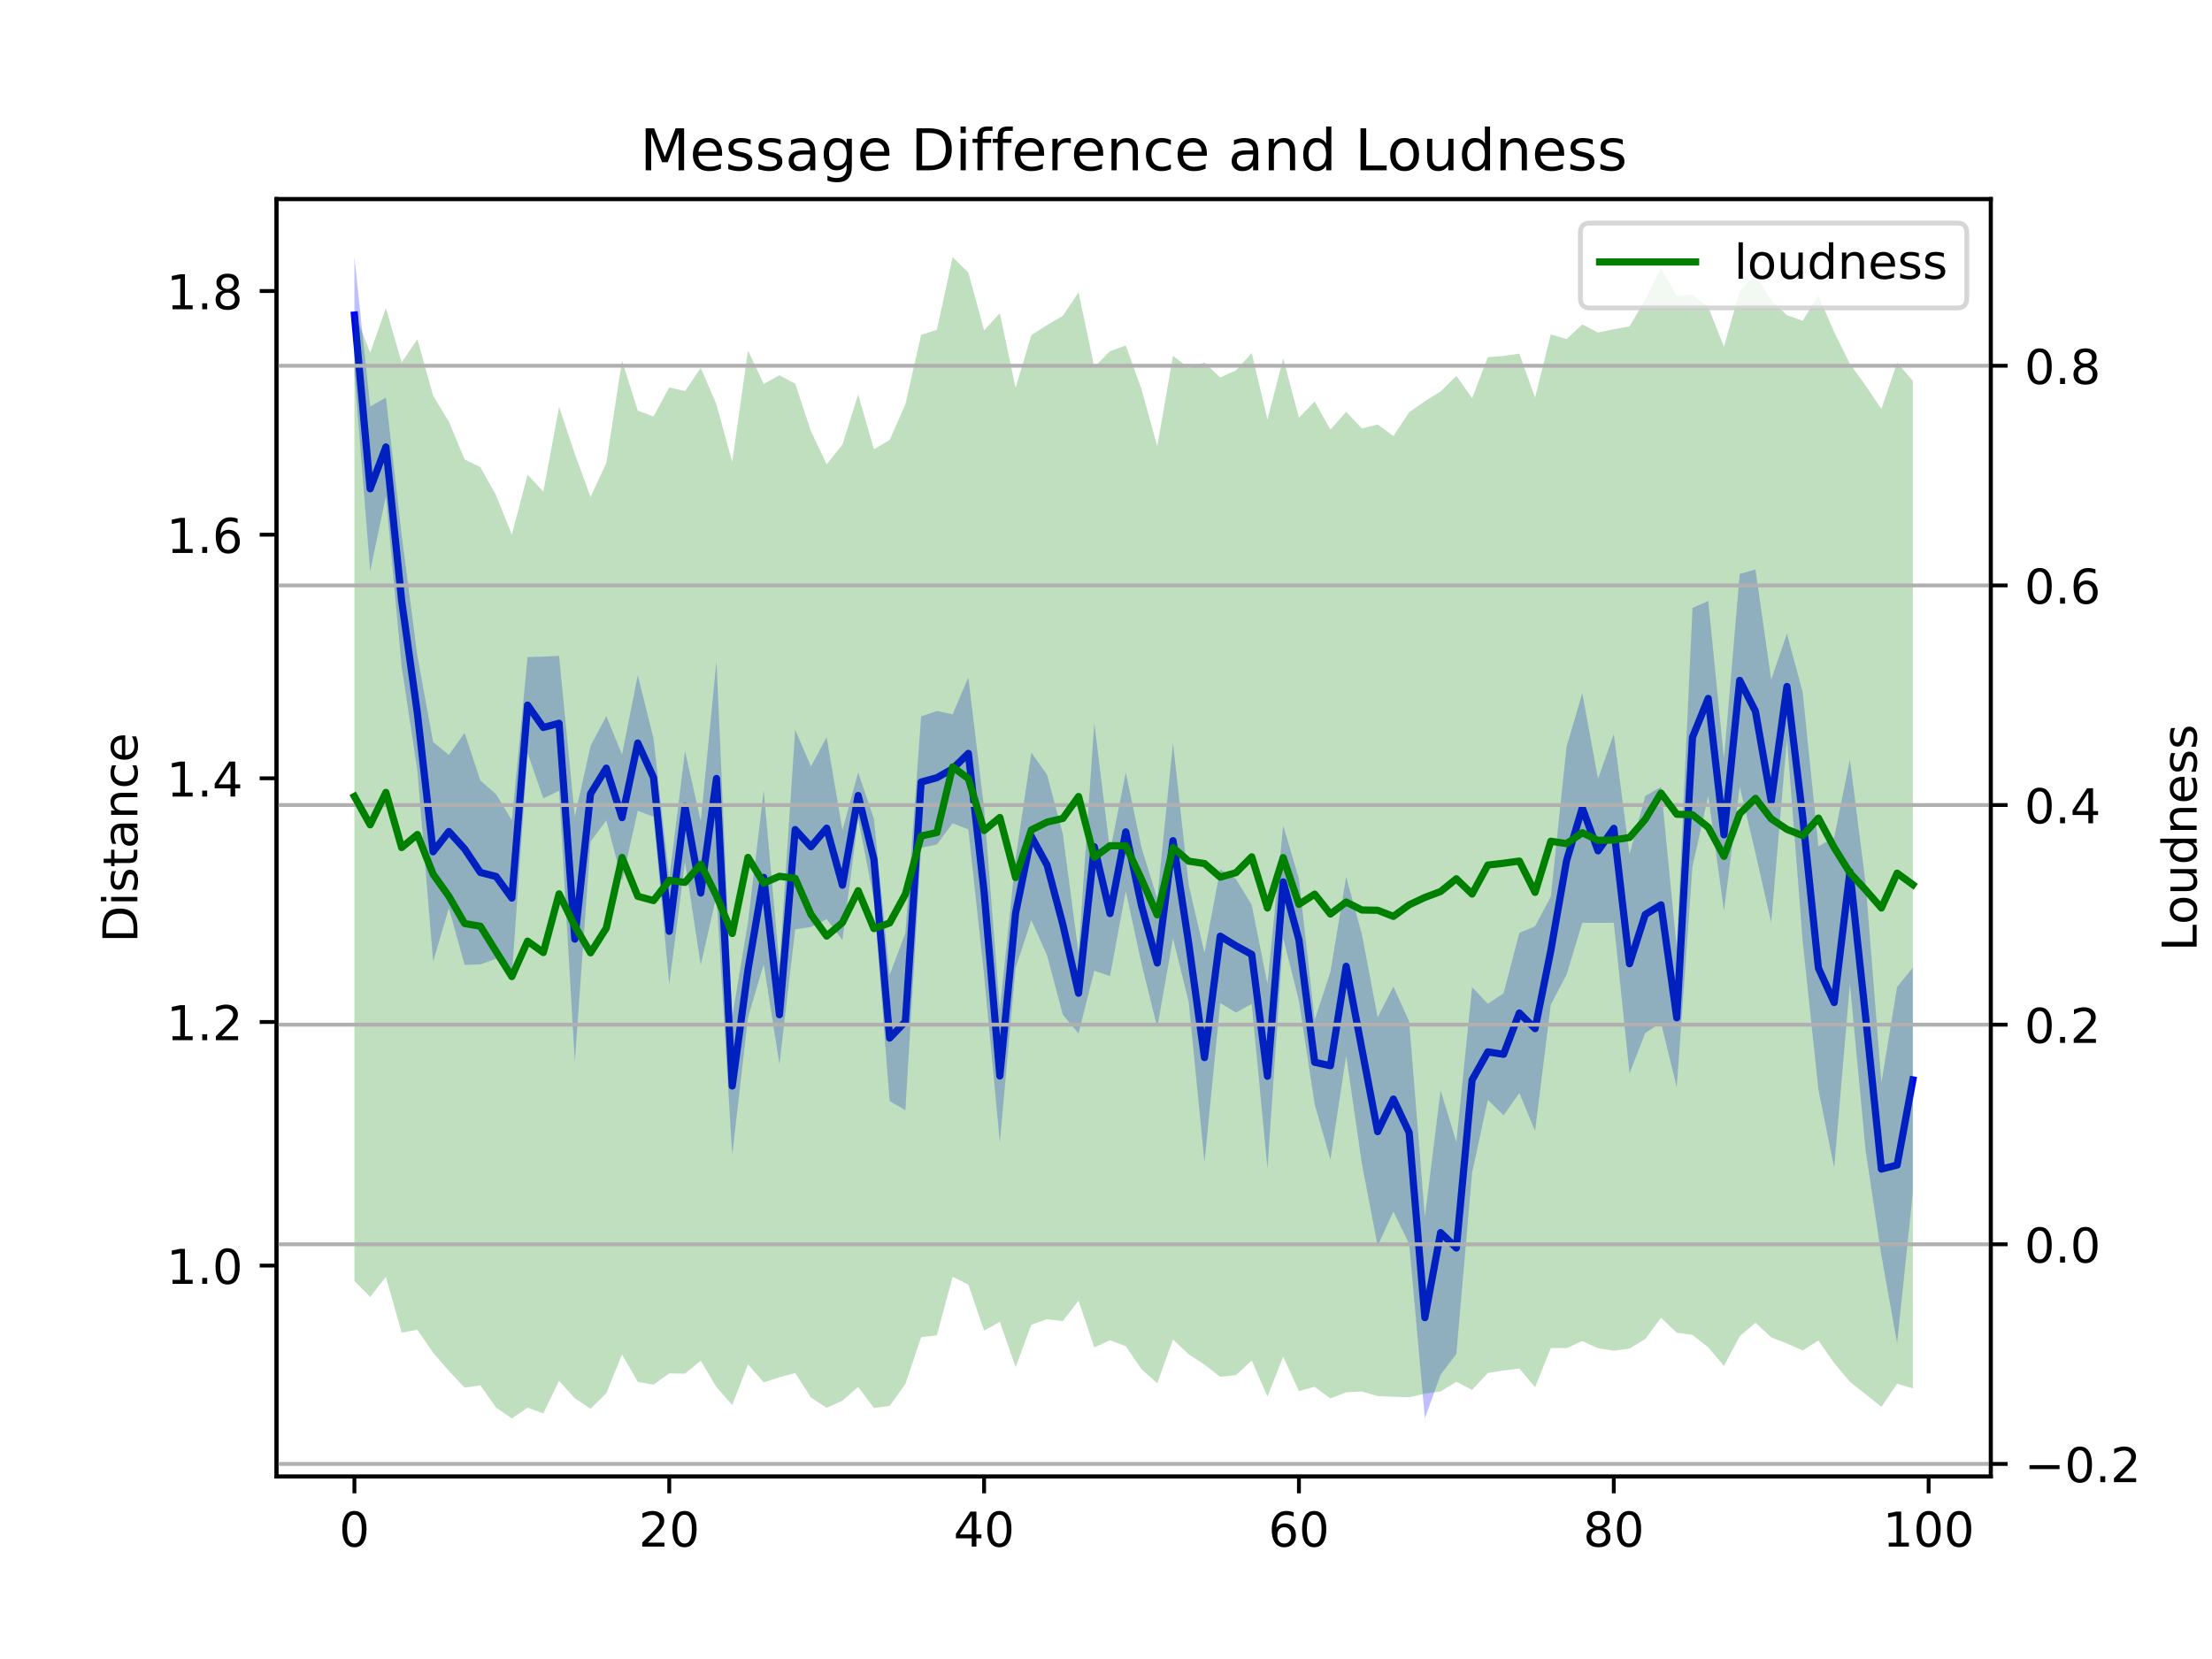 <?xml version="1.0" encoding="utf-8" standalone="no"?>
<!DOCTYPE svg PUBLIC "-//W3C//DTD SVG 1.1//EN"
  "http://www.w3.org/Graphics/SVG/1.1/DTD/svg11.dtd">
<!-- Created with matplotlib (https://matplotlib.org/) -->
<svg height="345.6pt" version="1.1" viewBox="0 0 460.8 345.6" width="460.8pt" xmlns="http://www.w3.org/2000/svg" xmlns:xlink="http://www.w3.org/1999/xlink">
 <defs>
  <style type="text/css">
*{stroke-linecap:butt;stroke-linejoin:round;}
  </style>
 </defs>
 <g id="figure_1">
  <g id="patch_1">
   <path d="M 0 345.6 
L 460.8 345.6 
L 460.8 0 
L 0 0 
z
" style="fill:#ffffff;"/>
  </g>
  <g id="axes_1">
   <g id="patch_2">
    <path d="M 57.6 307.584 
L 414.72 307.584 
L 414.72 41.472 
L 57.6 41.472 
z
" style="fill:#ffffff;"/>
   </g>
   <g id="PolyCollection_1">
    <path clip-path="url(#p89e8589e2c)" d="M 73.833 53.568 
L 73.833 77.7 
L 77.112 118.965 
L 80.391 103.394 
L 83.671 138.874 
L 86.95 160.519 
L 90.229 200.305 
L 93.509 189.165 
L 96.788 201.014 
L 100.067 200.893 
L 103.347 199.732 
L 106.626 203.277 
L 109.905 156.897 
L 113.185 166.314 
L 116.464 164.726 
L 119.743 221.16 
L 123.023 175.343 
L 126.302 170.875 
L 129.581 183.476 
L 132.861 168.897 
L 136.14 170.139 
L 139.42 205.056 
L 142.699 179.549 
L 145.978 201.032 
L 149.258 186.635 
L 152.537 240.609 
L 155.816 211.974 
L 159.096 200.891 
L 162.375 221.682 
L 165.654 193.599 
L 168.934 193.111 
L 172.213 191.458 
L 175.492 195.858 
L 178.772 170.547 
L 182.051 187.446 
L 185.33 229.398 
L 188.61 231.249 
L 191.889 176.606 
L 195.168 175.926 
L 198.448 171.507 
L 201.727 172.79 
L 205.006 203.153 
L 208.286 237.989 
L 211.565 201.671 
L 214.844 191.688 
L 218.124 199.039 
L 221.403 211.38 
L 224.682 215.285 
L 227.962 202.236 
L 231.241 203.323 
L 234.52 185.671 
L 237.8 200.776 
L 241.079 214.027 
L 244.358 195.509 
L 247.638 208.833 
L 250.917 242.157 
L 254.196 208.948 
L 257.476 210.944 
L 260.755 209.124 
L 264.034 243.455 
L 267.314 195.456 
L 270.593 208.497 
L 273.872 230.07 
L 277.152 241.568 
L 280.431 219.922 
L 283.71 242.474 
L 286.99 259.541 
L 290.269 252.393 
L 293.548 259.09 
L 296.828 295.488 
L 300.107 286.373 
L 303.386 282.055 
L 306.666 244.32 
L 309.945 229.133 
L 313.224 232.342 
L 316.504 227.696 
L 319.783 235.612 
L 323.062 209.273 
L 326.342 203.046 
L 329.621 192.233 
L 332.9 192.256 
L 336.18 192.22 
L 339.459 223.58 
L 342.739 215.194 
L 346.018 213.064 
L 349.297 226.507 
L 352.577 180.509 
L 355.856 165.807 
L 359.135 189.777 
L 362.415 163.912 
L 365.694 177.725 
L 368.973 192.223 
L 372.253 154.029 
L 375.532 196.094 
L 378.811 227.027 
L 382.091 243.234 
L 385.37 204.993 
L 388.649 239.711 
L 391.929 261.576 
L 395.208 279.815 
L 398.487 248.356 
L 398.487 201.566 
L 398.487 201.566 
L 395.208 205.589 
L 391.929 225.507 
L 388.649 184.067 
L 385.37 158.224 
L 382.091 174.456 
L 378.811 176.312 
L 375.532 144.205 
L 372.253 131.99 
L 368.973 141.576 
L 365.694 118.64 
L 362.415 119.555 
L 359.135 158.028 
L 355.856 125.182 
L 352.577 126.649 
L 349.297 197.527 
L 346.018 163.932 
L 342.739 165.807 
L 339.459 177.948 
L 336.18 152.913 
L 332.9 162.233 
L 329.621 144.391 
L 326.342 155.555 
L 323.062 186.773 
L 319.783 192.959 
L 316.504 194.331 
L 313.224 206.919 
L 309.945 209.12 
L 306.666 205.632 
L 303.386 237.912 
L 300.107 227.169 
L 296.828 253.481 
L 293.548 212.777 
L 290.269 205.521 
L 286.99 211.935 
L 283.71 194.623 
L 280.431 182.676 
L 277.152 202.46 
L 273.872 212.507 
L 270.593 183.103 
L 267.314 171.985 
L 264.034 204.943 
L 260.755 188.525 
L 257.476 183.113 
L 254.196 181.103 
L 250.917 198.477 
L 247.638 184.382 
L 244.358 154.756 
L 241.079 187.196 
L 237.8 176.574 
L 234.52 160.915 
L 231.241 177.303 
L 227.962 150.568 
L 224.682 198.524 
L 221.403 173.744 
L 218.124 161.397 
L 214.844 156.777 
L 211.565 178.848 
L 208.286 210.286 
L 205.006 168.397 
L 201.727 141.105 
L 198.448 148.804 
L 195.168 148.106 
L 191.889 149.224 
L 188.61 194.357 
L 185.33 203.096 
L 182.051 170.59 
L 178.772 160.891 
L 175.492 172.946 
L 172.213 153.587 
L 168.934 159.669 
L 165.654 152.031 
L 162.375 201.088 
L 159.096 164.681 
L 155.816 192.107 
L 152.537 211.846 
L 149.258 137.708 
L 145.978 171.024 
L 142.699 156.464 
L 139.42 182.958 
L 136.14 153.814 
L 132.861 140.66 
L 129.581 157.186 
L 126.302 149.164 
L 123.023 155.381 
L 119.743 170.096 
L 116.464 136.623 
L 113.185 136.78 
L 109.905 136.87 
L 106.626 170.899 
L 103.347 165.45 
L 100.067 162.601 
L 96.788 152.666 
L 93.509 157.265 
L 90.229 154.573 
L 86.95 136.651 
L 83.671 111.392 
L 80.391 82.83 
L 77.112 84.687 
L 73.833 53.568 
z
" style="fill:#0000ff;fill-opacity:0.25;"/>
   </g>
   <g id="matplotlib.axis_1">
    <g id="xtick_1">
     <g id="line2d_1">
      <defs>
       <path d="M 0 0 
L 0 3.5 
" id="m86f2db85e5" style="stroke:#000000;stroke-width:0.8;"/>
      </defs>
      <g>
       <use style="stroke:#000000;stroke-width:0.8;" x="73.833" xlink:href="#m86f2db85e5" y="307.584"/>
      </g>
     </g>
     <g id="text_1">
      <!-- 0 -->
      <defs>
       <path d="M 31.781 66.406 
Q 24.172 66.406 20.328 58.906 
Q 16.5 51.422 16.5 36.375 
Q 16.5 21.391 20.328 13.891 
Q 24.172 6.391 31.781 6.391 
Q 39.453 6.391 43.281 13.891 
Q 47.125 21.391 47.125 36.375 
Q 47.125 51.422 43.281 58.906 
Q 39.453 66.406 31.781 66.406 
z
M 31.781 74.219 
Q 44.047 74.219 50.516 64.516 
Q 56.984 54.828 56.984 36.375 
Q 56.984 17.969 50.516 8.266 
Q 44.047 -1.422 31.781 -1.422 
Q 19.531 -1.422 13.062 8.266 
Q 6.594 17.969 6.594 36.375 
Q 6.594 54.828 13.062 64.516 
Q 19.531 74.219 31.781 74.219 
z
" id="DejaVuSans-48"/>
      </defs>
      <g transform="translate(70.651 322.182)scale(0.1 -0.1)">
       <use xlink:href="#DejaVuSans-48"/>
      </g>
     </g>
    </g>
    <g id="xtick_2">
     <g id="line2d_2">
      <g>
       <use style="stroke:#000000;stroke-width:0.8;" x="139.42" xlink:href="#m86f2db85e5" y="307.584"/>
      </g>
     </g>
     <g id="text_2">
      <!-- 20 -->
      <defs>
       <path d="M 19.188 8.297 
L 53.609 8.297 
L 53.609 0 
L 7.328 0 
L 7.328 8.297 
Q 12.938 14.109 22.625 23.891 
Q 32.328 33.688 34.812 36.531 
Q 39.547 41.844 41.422 45.531 
Q 43.312 49.219 43.312 52.781 
Q 43.312 58.594 39.234 62.25 
Q 35.156 65.922 28.609 65.922 
Q 23.969 65.922 18.812 64.312 
Q 13.672 62.703 7.812 59.422 
L 7.812 69.391 
Q 13.766 71.781 18.938 73 
Q 24.125 74.219 28.422 74.219 
Q 39.75 74.219 46.484 68.547 
Q 53.219 62.891 53.219 53.422 
Q 53.219 48.922 51.531 44.891 
Q 49.859 40.875 45.406 35.406 
Q 44.188 33.984 37.641 27.219 
Q 31.109 20.453 19.188 8.297 
z
" id="DejaVuSans-50"/>
      </defs>
      <g transform="translate(133.057 322.182)scale(0.1 -0.1)">
       <use xlink:href="#DejaVuSans-50"/>
       <use x="63.623" xlink:href="#DejaVuSans-48"/>
      </g>
     </g>
    </g>
    <g id="xtick_3">
     <g id="line2d_3">
      <g>
       <use style="stroke:#000000;stroke-width:0.8;" x="205.006" xlink:href="#m86f2db85e5" y="307.584"/>
      </g>
     </g>
     <g id="text_3">
      <!-- 40 -->
      <defs>
       <path d="M 37.797 64.312 
L 12.891 25.391 
L 37.797 25.391 
z
M 35.203 72.906 
L 47.609 72.906 
L 47.609 25.391 
L 58.016 25.391 
L 58.016 17.188 
L 47.609 17.188 
L 47.609 0 
L 37.797 0 
L 37.797 17.188 
L 4.891 17.188 
L 4.891 26.703 
z
" id="DejaVuSans-52"/>
      </defs>
      <g transform="translate(198.644 322.182)scale(0.1 -0.1)">
       <use xlink:href="#DejaVuSans-52"/>
       <use x="63.623" xlink:href="#DejaVuSans-48"/>
      </g>
     </g>
    </g>
    <g id="xtick_4">
     <g id="line2d_4">
      <g>
       <use style="stroke:#000000;stroke-width:0.8;" x="270.593" xlink:href="#m86f2db85e5" y="307.584"/>
      </g>
     </g>
     <g id="text_4">
      <!-- 60 -->
      <defs>
       <path d="M 33.016 40.375 
Q 26.375 40.375 22.484 35.828 
Q 18.609 31.297 18.609 23.391 
Q 18.609 15.531 22.484 10.953 
Q 26.375 6.391 33.016 6.391 
Q 39.656 6.391 43.531 10.953 
Q 47.406 15.531 47.406 23.391 
Q 47.406 31.297 43.531 35.828 
Q 39.656 40.375 33.016 40.375 
z
M 52.594 71.297 
L 52.594 62.312 
Q 48.875 64.062 45.094 64.984 
Q 41.312 65.922 37.594 65.922 
Q 27.828 65.922 22.672 59.328 
Q 17.531 52.734 16.797 39.406 
Q 19.672 43.656 24.016 45.922 
Q 28.375 48.188 33.594 48.188 
Q 44.578 48.188 50.953 41.516 
Q 57.328 34.859 57.328 23.391 
Q 57.328 12.156 50.688 5.359 
Q 44.047 -1.422 33.016 -1.422 
Q 20.359 -1.422 13.672 8.266 
Q 6.984 17.969 6.984 36.375 
Q 6.984 53.656 15.188 63.938 
Q 23.391 74.219 37.203 74.219 
Q 40.922 74.219 44.703 73.484 
Q 48.484 72.75 52.594 71.297 
z
" id="DejaVuSans-54"/>
      </defs>
      <g transform="translate(264.231 322.182)scale(0.1 -0.1)">
       <use xlink:href="#DejaVuSans-54"/>
       <use x="63.623" xlink:href="#DejaVuSans-48"/>
      </g>
     </g>
    </g>
    <g id="xtick_5">
     <g id="line2d_5">
      <g>
       <use style="stroke:#000000;stroke-width:0.8;" x="336.18" xlink:href="#m86f2db85e5" y="307.584"/>
      </g>
     </g>
     <g id="text_5">
      <!-- 80 -->
      <defs>
       <path d="M 31.781 34.625 
Q 24.75 34.625 20.719 30.859 
Q 16.703 27.094 16.703 20.516 
Q 16.703 13.922 20.719 10.156 
Q 24.75 6.391 31.781 6.391 
Q 38.812 6.391 42.859 10.172 
Q 46.922 13.969 46.922 20.516 
Q 46.922 27.094 42.891 30.859 
Q 38.875 34.625 31.781 34.625 
z
M 21.922 38.812 
Q 15.578 40.375 12.031 44.719 
Q 8.5 49.078 8.5 55.328 
Q 8.5 64.062 14.719 69.141 
Q 20.953 74.219 31.781 74.219 
Q 42.672 74.219 48.875 69.141 
Q 55.078 64.062 55.078 55.328 
Q 55.078 49.078 51.531 44.719 
Q 48 40.375 41.703 38.812 
Q 48.828 37.156 52.797 32.312 
Q 56.781 27.484 56.781 20.516 
Q 56.781 9.906 50.312 4.234 
Q 43.844 -1.422 31.781 -1.422 
Q 19.734 -1.422 13.25 4.234 
Q 6.781 9.906 6.781 20.516 
Q 6.781 27.484 10.781 32.312 
Q 14.797 37.156 21.922 38.812 
z
M 18.312 54.391 
Q 18.312 48.734 21.844 45.562 
Q 25.391 42.391 31.781 42.391 
Q 38.141 42.391 41.719 45.562 
Q 45.312 48.734 45.312 54.391 
Q 45.312 60.062 41.719 63.234 
Q 38.141 66.406 31.781 66.406 
Q 25.391 66.406 21.844 63.234 
Q 18.312 60.062 18.312 54.391 
z
" id="DejaVuSans-56"/>
      </defs>
      <g transform="translate(329.817 322.182)scale(0.1 -0.1)">
       <use xlink:href="#DejaVuSans-56"/>
       <use x="63.623" xlink:href="#DejaVuSans-48"/>
      </g>
     </g>
    </g>
    <g id="xtick_6">
     <g id="line2d_6">
      <g>
       <use style="stroke:#000000;stroke-width:0.8;" x="401.767" xlink:href="#m86f2db85e5" y="307.584"/>
      </g>
     </g>
     <g id="text_6">
      <!-- 100 -->
      <defs>
       <path d="M 12.406 8.297 
L 28.516 8.297 
L 28.516 63.922 
L 10.984 60.406 
L 10.984 69.391 
L 28.422 72.906 
L 38.281 72.906 
L 38.281 8.297 
L 54.391 8.297 
L 54.391 0 
L 12.406 0 
z
" id="DejaVuSans-49"/>
      </defs>
      <g transform="translate(392.223 322.182)scale(0.1 -0.1)">
       <use xlink:href="#DejaVuSans-49"/>
       <use x="63.623" xlink:href="#DejaVuSans-48"/>
       <use x="127.246" xlink:href="#DejaVuSans-48"/>
      </g>
     </g>
    </g>
   </g>
   <g id="matplotlib.axis_2">
    <g id="ytick_1">
     <g id="line2d_7">
      <defs>
       <path d="M 0 0 
L -3.5 0 
" id="m703d030e2d" style="stroke:#000000;stroke-width:0.8;"/>
      </defs>
      <g>
       <use style="stroke:#000000;stroke-width:0.8;" x="57.6" xlink:href="#m703d030e2d" y="263.647"/>
      </g>
     </g>
     <g id="text_7">
      <!-- 1.0 -->
      <defs>
       <path d="M 10.688 12.406 
L 21 12.406 
L 21 0 
L 10.688 0 
z
" id="DejaVuSans-46"/>
      </defs>
      <g transform="translate(34.697 267.446)scale(0.1 -0.1)">
       <use xlink:href="#DejaVuSans-49"/>
       <use x="63.623" xlink:href="#DejaVuSans-46"/>
       <use x="95.41" xlink:href="#DejaVuSans-48"/>
      </g>
     </g>
    </g>
    <g id="ytick_2">
     <g id="line2d_8">
      <g>
       <use style="stroke:#000000;stroke-width:0.8;" x="57.6" xlink:href="#m703d030e2d" y="212.893"/>
      </g>
     </g>
     <g id="text_8">
      <!-- 1.2 -->
      <g transform="translate(34.697 216.692)scale(0.1 -0.1)">
       <use xlink:href="#DejaVuSans-49"/>
       <use x="63.623" xlink:href="#DejaVuSans-46"/>
       <use x="95.41" xlink:href="#DejaVuSans-50"/>
      </g>
     </g>
    </g>
    <g id="ytick_3">
     <g id="line2d_9">
      <g>
       <use style="stroke:#000000;stroke-width:0.8;" x="57.6" xlink:href="#m703d030e2d" y="162.138"/>
      </g>
     </g>
     <g id="text_9">
      <!-- 1.4 -->
      <g transform="translate(34.697 165.937)scale(0.1 -0.1)">
       <use xlink:href="#DejaVuSans-49"/>
       <use x="63.623" xlink:href="#DejaVuSans-46"/>
       <use x="95.41" xlink:href="#DejaVuSans-52"/>
      </g>
     </g>
    </g>
    <g id="ytick_4">
     <g id="line2d_10">
      <g>
       <use style="stroke:#000000;stroke-width:0.8;" x="57.6" xlink:href="#m703d030e2d" y="111.384"/>
      </g>
     </g>
     <g id="text_10">
      <!-- 1.6 -->
      <g transform="translate(34.697 115.183)scale(0.1 -0.1)">
       <use xlink:href="#DejaVuSans-49"/>
       <use x="63.623" xlink:href="#DejaVuSans-46"/>
       <use x="95.41" xlink:href="#DejaVuSans-54"/>
      </g>
     </g>
    </g>
    <g id="ytick_5">
     <g id="line2d_11">
      <g>
       <use style="stroke:#000000;stroke-width:0.8;" x="57.6" xlink:href="#m703d030e2d" y="60.629"/>
      </g>
     </g>
     <g id="text_11">
      <!-- 1.8 -->
      <g transform="translate(34.697 64.428)scale(0.1 -0.1)">
       <use xlink:href="#DejaVuSans-49"/>
       <use x="63.623" xlink:href="#DejaVuSans-46"/>
       <use x="95.41" xlink:href="#DejaVuSans-56"/>
      </g>
     </g>
    </g>
    <g id="text_12">
     <!-- Distance -->
     <defs>
      <path d="M 19.672 64.797 
L 19.672 8.109 
L 31.594 8.109 
Q 46.688 8.109 53.688 14.938 
Q 60.688 21.781 60.688 36.531 
Q 60.688 51.172 53.688 57.984 
Q 46.688 64.797 31.594 64.797 
z
M 9.812 72.906 
L 30.078 72.906 
Q 51.266 72.906 61.172 64.094 
Q 71.094 55.281 71.094 36.531 
Q 71.094 17.672 61.125 8.828 
Q 51.172 0 30.078 0 
L 9.812 0 
z
" id="DejaVuSans-68"/>
      <path d="M 9.422 54.688 
L 18.406 54.688 
L 18.406 0 
L 9.422 0 
z
M 9.422 75.984 
L 18.406 75.984 
L 18.406 64.594 
L 9.422 64.594 
z
" id="DejaVuSans-105"/>
      <path d="M 44.281 53.078 
L 44.281 44.578 
Q 40.484 46.531 36.375 47.5 
Q 32.281 48.484 27.875 48.484 
Q 21.188 48.484 17.844 46.438 
Q 14.5 44.391 14.5 40.281 
Q 14.5 37.156 16.891 35.375 
Q 19.281 33.594 26.516 31.984 
L 29.594 31.297 
Q 39.156 29.25 43.188 25.516 
Q 47.219 21.781 47.219 15.094 
Q 47.219 7.469 41.188 3.016 
Q 35.156 -1.422 24.609 -1.422 
Q 20.219 -1.422 15.453 -0.562 
Q 10.688 0.297 5.422 2 
L 5.422 11.281 
Q 10.406 8.688 15.234 7.391 
Q 20.062 6.109 24.812 6.109 
Q 31.156 6.109 34.562 8.281 
Q 37.984 10.453 37.984 14.406 
Q 37.984 18.062 35.516 20.016 
Q 33.062 21.969 24.703 23.781 
L 21.578 24.516 
Q 13.234 26.266 9.516 29.906 
Q 5.812 33.547 5.812 39.891 
Q 5.812 47.609 11.281 51.797 
Q 16.75 56 26.812 56 
Q 31.781 56 36.172 55.266 
Q 40.578 54.547 44.281 53.078 
z
" id="DejaVuSans-115"/>
      <path d="M 18.312 70.219 
L 18.312 54.688 
L 36.812 54.688 
L 36.812 47.703 
L 18.312 47.703 
L 18.312 18.016 
Q 18.312 11.328 20.141 9.422 
Q 21.969 7.516 27.594 7.516 
L 36.812 7.516 
L 36.812 0 
L 27.594 0 
Q 17.188 0 13.234 3.875 
Q 9.281 7.766 9.281 18.016 
L 9.281 47.703 
L 2.688 47.703 
L 2.688 54.688 
L 9.281 54.688 
L 9.281 70.219 
z
" id="DejaVuSans-116"/>
      <path d="M 34.281 27.484 
Q 23.391 27.484 19.188 25 
Q 14.984 22.516 14.984 16.5 
Q 14.984 11.719 18.141 8.906 
Q 21.297 6.109 26.703 6.109 
Q 34.188 6.109 38.703 11.406 
Q 43.219 16.703 43.219 25.484 
L 43.219 27.484 
z
M 52.203 31.203 
L 52.203 0 
L 43.219 0 
L 43.219 8.297 
Q 40.141 3.328 35.547 0.953 
Q 30.953 -1.422 24.312 -1.422 
Q 15.922 -1.422 10.953 3.297 
Q 6 8.016 6 15.922 
Q 6 25.141 12.172 29.828 
Q 18.359 34.516 30.609 34.516 
L 43.219 34.516 
L 43.219 35.406 
Q 43.219 41.609 39.141 45 
Q 35.062 48.391 27.688 48.391 
Q 23 48.391 18.547 47.266 
Q 14.109 46.141 10.016 43.891 
L 10.016 52.203 
Q 14.938 54.109 19.578 55.047 
Q 24.219 56 28.609 56 
Q 40.484 56 46.344 49.844 
Q 52.203 43.703 52.203 31.203 
z
" id="DejaVuSans-97"/>
      <path d="M 54.891 33.016 
L 54.891 0 
L 45.906 0 
L 45.906 32.719 
Q 45.906 40.484 42.875 44.328 
Q 39.844 48.188 33.797 48.188 
Q 26.516 48.188 22.312 43.547 
Q 18.109 38.922 18.109 30.906 
L 18.109 0 
L 9.078 0 
L 9.078 54.688 
L 18.109 54.688 
L 18.109 46.188 
Q 21.344 51.125 25.703 53.562 
Q 30.078 56 35.797 56 
Q 45.219 56 50.047 50.172 
Q 54.891 44.344 54.891 33.016 
z
" id="DejaVuSans-110"/>
      <path d="M 48.781 52.594 
L 48.781 44.188 
Q 44.969 46.297 41.141 47.344 
Q 37.312 48.391 33.406 48.391 
Q 24.656 48.391 19.812 42.844 
Q 14.984 37.312 14.984 27.297 
Q 14.984 17.281 19.812 11.734 
Q 24.656 6.203 33.406 6.203 
Q 37.312 6.203 41.141 7.25 
Q 44.969 8.297 48.781 10.406 
L 48.781 2.094 
Q 45.016 0.344 40.984 -0.531 
Q 36.969 -1.422 32.422 -1.422 
Q 20.062 -1.422 12.781 6.344 
Q 5.516 14.109 5.516 27.297 
Q 5.516 40.672 12.859 48.328 
Q 20.219 56 33.016 56 
Q 37.156 56 41.109 55.141 
Q 45.062 54.297 48.781 52.594 
z
" id="DejaVuSans-99"/>
      <path d="M 56.203 29.594 
L 56.203 25.203 
L 14.891 25.203 
Q 15.484 15.922 20.484 11.062 
Q 25.484 6.203 34.422 6.203 
Q 39.594 6.203 44.453 7.469 
Q 49.312 8.734 54.109 11.281 
L 54.109 2.781 
Q 49.266 0.734 44.188 -0.344 
Q 39.109 -1.422 33.891 -1.422 
Q 20.797 -1.422 13.156 6.188 
Q 5.516 13.812 5.516 26.812 
Q 5.516 40.234 12.766 48.109 
Q 20.016 56 32.328 56 
Q 43.359 56 49.781 48.891 
Q 56.203 41.797 56.203 29.594 
z
M 47.219 32.234 
Q 47.125 39.594 43.094 43.984 
Q 39.062 48.391 32.422 48.391 
Q 24.906 48.391 20.391 44.141 
Q 15.875 39.891 15.188 32.172 
z
" id="DejaVuSans-101"/>
     </defs>
     <g transform="translate(28.617 196.391)rotate(-90)scale(0.1 -0.1)">
      <use xlink:href="#DejaVuSans-68"/>
      <use x="77.002" xlink:href="#DejaVuSans-105"/>
      <use x="104.785" xlink:href="#DejaVuSans-115"/>
      <use x="156.885" xlink:href="#DejaVuSans-116"/>
      <use x="196.094" xlink:href="#DejaVuSans-97"/>
      <use x="257.373" xlink:href="#DejaVuSans-110"/>
      <use x="320.752" xlink:href="#DejaVuSans-99"/>
      <use x="375.732" xlink:href="#DejaVuSans-101"/>
     </g>
    </g>
   </g>
   <g id="line2d_12">
    <path clip-path="url(#p89e8589e2c)" d="M 73.833 65.634 
L 77.112 101.826 
L 80.391 93.112 
L 83.671 125.133 
L 86.95 148.585 
L 90.229 177.439 
L 93.509 173.215 
L 96.788 176.84 
L 100.067 181.747 
L 103.347 182.591 
L 106.626 187.088 
L 109.905 146.883 
L 113.185 151.547 
L 116.464 150.675 
L 119.743 195.628 
L 123.023 165.362 
L 126.302 160.02 
L 129.581 170.331 
L 132.861 154.779 
L 136.14 161.977 
L 139.42 194.007 
L 142.699 168.006 
L 145.978 186.028 
L 149.258 162.172 
L 152.537 226.228 
L 155.816 202.04 
L 159.096 182.786 
L 162.375 211.385 
L 165.654 172.815 
L 168.934 176.39 
L 172.213 172.522 
L 175.492 184.402 
L 178.772 165.719 
L 182.051 179.018 
L 185.33 216.247 
L 188.61 212.803 
L 191.889 162.915 
L 195.168 162.016 
L 198.448 160.156 
L 201.727 156.948 
L 205.006 185.775 
L 208.286 224.137 
L 211.565 190.26 
L 214.844 174.233 
L 218.124 180.218 
L 221.403 192.562 
L 224.682 206.905 
L 227.962 176.402 
L 231.241 190.313 
L 234.52 173.293 
L 237.8 188.675 
L 241.079 200.611 
L 244.358 175.133 
L 247.638 196.607 
L 250.917 220.317 
L 254.196 195.026 
L 257.476 197.029 
L 260.755 198.824 
L 264.034 224.199 
L 267.314 183.72 
L 270.593 195.8 
L 273.872 221.288 
L 277.152 222.014 
L 280.431 201.299 
L 283.71 218.548 
L 286.99 235.738 
L 290.269 228.957 
L 293.548 235.934 
L 296.828 274.485 
L 300.107 256.771 
L 303.386 259.983 
L 306.666 224.976 
L 309.945 219.127 
L 313.224 219.631 
L 316.504 211.014 
L 319.783 214.286 
L 323.062 198.023 
L 326.342 179.301 
L 329.621 168.312 
L 332.9 177.245 
L 336.18 172.567 
L 339.459 200.764 
L 342.739 190.5 
L 346.018 188.498 
L 349.297 212.017 
L 352.577 153.579 
L 355.856 145.495 
L 359.135 173.903 
L 362.415 141.734 
L 365.694 148.183 
L 368.973 166.899 
L 372.253 143.01 
L 375.532 170.15 
L 378.811 201.669 
L 382.091 208.845 
L 385.37 181.608 
L 388.649 211.889 
L 391.929 243.541 
L 395.208 242.702 
L 398.487 224.961 
" style="fill:none;stroke:#0000ff;stroke-linecap:square;stroke-width:1.5;"/>
   </g>
   <g id="patch_3">
    <path d="M 57.6 307.584 
L 57.6 41.472 
" style="fill:none;stroke:#000000;stroke-linecap:square;stroke-linejoin:miter;stroke-width:0.8;"/>
   </g>
   <g id="patch_4">
    <path d="M 414.72 307.584 
L 414.72 41.472 
" style="fill:none;stroke:#000000;stroke-linecap:square;stroke-linejoin:miter;stroke-width:0.8;"/>
   </g>
   <g id="patch_5">
    <path d="M 57.6 307.584 
L 414.72 307.584 
" style="fill:none;stroke:#000000;stroke-linecap:square;stroke-linejoin:miter;stroke-width:0.8;"/>
   </g>
   <g id="patch_6">
    <path d="M 57.6 41.472 
L 414.72 41.472 
" style="fill:none;stroke:#000000;stroke-linecap:square;stroke-linejoin:miter;stroke-width:0.8;"/>
   </g>
  </g>
  <g id="axes_2">
   <g id="PolyCollection_2">
    <path clip-path="url(#p89e8589e2c)" d="M 73.833 64.955 
L 73.833 266.876 
L 77.112 270.165 
L 80.391 265.998 
L 83.671 277.606 
L 86.95 277.019 
L 90.229 281.793 
L 93.509 285.58 
L 96.788 289.068 
L 100.067 288.591 
L 103.347 293.227 
L 106.626 295.488 
L 109.905 293.241 
L 113.185 294.433 
L 116.464 287.654 
L 119.743 291.288 
L 123.023 293.456 
L 126.302 290.234 
L 129.581 282.152 
L 132.861 287.886 
L 136.14 288.445 
L 139.42 286.101 
L 142.699 286.16 
L 145.978 283.452 
L 149.258 288.971 
L 152.537 292.679 
L 155.816 284.233 
L 159.096 287.964 
L 162.375 286.906 
L 165.654 286.04 
L 168.934 291.121 
L 172.213 293.273 
L 175.492 291.789 
L 178.772 288.912 
L 182.051 293.296 
L 185.33 292.867 
L 188.61 288.321 
L 191.889 278.576 
L 195.168 278.156 
L 198.448 265.968 
L 201.727 267.609 
L 205.006 277.203 
L 208.286 275.358 
L 211.565 284.798 
L 214.844 275.971 
L 218.124 274.816 
L 221.403 275.198 
L 224.682 270.964 
L 227.962 280.688 
L 231.241 279.193 
L 234.52 280.44 
L 237.8 285.245 
L 241.079 288.148 
L 244.358 279.034 
L 247.638 282.134 
L 250.917 284.271 
L 254.196 286.818 
L 257.476 286.451 
L 260.755 283.426 
L 264.034 290.916 
L 267.314 282.622 
L 270.593 289.778 
L 273.872 288.895 
L 277.152 291.331 
L 280.431 290.039 
L 283.71 289.871 
L 286.99 290.828 
L 290.269 290.963 
L 293.548 291.08 
L 296.828 290.323 
L 300.107 289.875 
L 303.386 287.84 
L 306.666 289.537 
L 309.945 286.011 
L 313.224 285.502 
L 316.504 285.086 
L 319.783 288.991 
L 323.062 280.825 
L 326.342 280.833 
L 329.621 279.372 
L 332.9 280.852 
L 336.18 281.38 
L 339.459 280.931 
L 342.739 278.945 
L 346.018 274.507 
L 349.297 277.631 
L 352.577 278.074 
L 355.856 280.677 
L 359.135 284.56 
L 362.415 278.367 
L 365.694 275.55 
L 368.973 278.585 
L 372.253 279.883 
L 375.532 281.323 
L 378.811 279.254 
L 382.091 283.955 
L 385.37 287.841 
L 388.649 290.446 
L 391.929 293.088 
L 395.208 288.261 
L 398.487 289.218 
L 398.487 79.357 
L 398.487 79.357 
L 395.208 75.531 
L 391.929 85.221 
L 388.649 80.335 
L 385.37 75.795 
L 382.091 69.186 
L 378.811 61.591 
L 375.532 66.821 
L 372.253 65.657 
L 368.973 62.548 
L 365.694 57.079 
L 362.415 60.634 
L 359.135 72.226 
L 355.856 63.989 
L 352.577 61.387 
L 349.297 61.615 
L 346.018 55.921 
L 342.739 62.397 
L 339.459 68.006 
L 336.18 68.593 
L 332.9 69.271 
L 329.621 67.571 
L 326.342 70.645 
L 323.062 69.66 
L 319.783 82.813 
L 316.504 73.664 
L 313.224 74.155 
L 309.945 74.404 
L 306.666 82.954 
L 303.386 78.287 
L 300.107 81.563 
L 296.828 83.58 
L 293.548 85.901 
L 290.269 90.832 
L 286.99 88.425 
L 283.71 89.268 
L 280.431 85.783 
L 277.152 89.496 
L 273.872 83.631 
L 270.593 87.007 
L 267.314 74.686 
L 264.034 87.384 
L 260.755 73.545 
L 257.476 77.151 
L 254.196 78.635 
L 250.917 75.517 
L 247.638 76.662 
L 244.358 74.09 
L 241.079 92.999 
L 237.8 81.096 
L 234.52 71.966 
L 231.241 73.163 
L 227.962 76.473 
L 224.682 60.893 
L 221.403 65.794 
L 218.124 67.707 
L 214.844 69.807 
L 211.565 80.815 
L 208.286 65.231 
L 205.006 68.829 
L 201.727 56.782 
L 198.448 53.568 
L 195.168 68.716 
L 191.889 69.751 
L 188.61 84.219 
L 185.33 91.674 
L 182.051 93.59 
L 178.772 82.183 
L 175.492 92.602 
L 172.213 96.722 
L 168.934 89.819 
L 165.654 79.921 
L 162.375 78.177 
L 159.096 79.97 
L 155.816 72.998 
L 152.537 96.256 
L 149.258 84.276 
L 145.978 76.643 
L 142.699 81.469 
L 139.42 80.699 
L 136.14 86.761 
L 132.861 85.546 
L 129.581 75.109 
L 126.302 96.449 
L 123.023 103.524 
L 119.743 94.544 
L 116.464 84.768 
L 113.185 102.429 
L 109.905 98.884 
L 106.626 111.389 
L 103.347 103.186 
L 100.067 97.304 
L 96.788 95.703 
L 93.509 87.839 
L 90.229 82.43 
L 86.95 70.654 
L 83.671 75.517 
L 80.391 64.152 
L 77.112 73.482 
L 73.833 64.955 
z
" style="fill:#008000;fill-opacity:0.25;"/>
   </g>
   <g id="matplotlib.axis_3">
    <g id="ytick_6">
     <g id="line2d_13">
      <path clip-path="url(#p89e8589e2c)" d="M 57.6 304.964 
L 414.72 304.964 
" style="fill:none;stroke:#b0b0b0;stroke-linecap:square;stroke-width:0.8;"/>
     </g>
     <g id="line2d_14">
      <defs>
       <path d="M 0 0 
L 3.5 0 
" id="mdc13abcc00" style="stroke:#000000;stroke-width:0.8;"/>
      </defs>
      <g>
       <use style="stroke:#000000;stroke-width:0.8;" x="414.72" xlink:href="#mdc13abcc00" y="304.964"/>
      </g>
     </g>
     <g id="text_13">
      <!-- −0.2 -->
      <defs>
       <path d="M 10.594 35.5 
L 73.188 35.5 
L 73.188 27.203 
L 10.594 27.203 
z
" id="DejaVuSans-8722"/>
      </defs>
      <g transform="translate(421.72 308.763)scale(0.1 -0.1)">
       <use xlink:href="#DejaVuSans-8722"/>
       <use x="83.789" xlink:href="#DejaVuSans-48"/>
       <use x="147.412" xlink:href="#DejaVuSans-46"/>
       <use x="179.199" xlink:href="#DejaVuSans-50"/>
      </g>
     </g>
    </g>
    <g id="ytick_7">
     <g id="line2d_15">
      <path clip-path="url(#p89e8589e2c)" d="M 57.6 259.209 
L 414.72 259.209 
" style="fill:none;stroke:#b0b0b0;stroke-linecap:square;stroke-width:0.8;"/>
     </g>
     <g id="line2d_16">
      <g>
       <use style="stroke:#000000;stroke-width:0.8;" x="414.72" xlink:href="#mdc13abcc00" y="259.209"/>
      </g>
     </g>
     <g id="text_14">
      <!-- 0.0 -->
      <g transform="translate(421.72 263.009)scale(0.1 -0.1)">
       <use xlink:href="#DejaVuSans-48"/>
       <use x="63.623" xlink:href="#DejaVuSans-46"/>
       <use x="95.41" xlink:href="#DejaVuSans-48"/>
      </g>
     </g>
    </g>
    <g id="ytick_8">
     <g id="line2d_17">
      <path clip-path="url(#p89e8589e2c)" d="M 57.6 213.455 
L 414.72 213.455 
" style="fill:none;stroke:#b0b0b0;stroke-linecap:square;stroke-width:0.8;"/>
     </g>
     <g id="line2d_18">
      <g>
       <use style="stroke:#000000;stroke-width:0.8;" x="414.72" xlink:href="#mdc13abcc00" y="213.455"/>
      </g>
     </g>
     <g id="text_15">
      <!-- 0.2 -->
      <g transform="translate(421.72 217.254)scale(0.1 -0.1)">
       <use xlink:href="#DejaVuSans-48"/>
       <use x="63.623" xlink:href="#DejaVuSans-46"/>
       <use x="95.41" xlink:href="#DejaVuSans-50"/>
      </g>
     </g>
    </g>
    <g id="ytick_9">
     <g id="line2d_19">
      <path clip-path="url(#p89e8589e2c)" d="M 57.6 167.701 
L 414.72 167.701 
" style="fill:none;stroke:#b0b0b0;stroke-linecap:square;stroke-width:0.8;"/>
     </g>
     <g id="line2d_20">
      <g>
       <use style="stroke:#000000;stroke-width:0.8;" x="414.72" xlink:href="#mdc13abcc00" y="167.701"/>
      </g>
     </g>
     <g id="text_16">
      <!-- 0.4 -->
      <g transform="translate(421.72 171.5)scale(0.1 -0.1)">
       <use xlink:href="#DejaVuSans-48"/>
       <use x="63.623" xlink:href="#DejaVuSans-46"/>
       <use x="95.41" xlink:href="#DejaVuSans-52"/>
      </g>
     </g>
    </g>
    <g id="ytick_10">
     <g id="line2d_21">
      <path clip-path="url(#p89e8589e2c)" d="M 57.6 121.947 
L 414.72 121.947 
" style="fill:none;stroke:#b0b0b0;stroke-linecap:square;stroke-width:0.8;"/>
     </g>
     <g id="line2d_22">
      <g>
       <use style="stroke:#000000;stroke-width:0.8;" x="414.72" xlink:href="#mdc13abcc00" y="121.947"/>
      </g>
     </g>
     <g id="text_17">
      <!-- 0.6 -->
      <g transform="translate(421.72 125.746)scale(0.1 -0.1)">
       <use xlink:href="#DejaVuSans-48"/>
       <use x="63.623" xlink:href="#DejaVuSans-46"/>
       <use x="95.41" xlink:href="#DejaVuSans-54"/>
      </g>
     </g>
    </g>
    <g id="ytick_11">
     <g id="line2d_23">
      <path clip-path="url(#p89e8589e2c)" d="M 57.6 76.193 
L 414.72 76.193 
" style="fill:none;stroke:#b0b0b0;stroke-linecap:square;stroke-width:0.8;"/>
     </g>
     <g id="line2d_24">
      <g>
       <use style="stroke:#000000;stroke-width:0.8;" x="414.72" xlink:href="#mdc13abcc00" y="76.193"/>
      </g>
     </g>
     <g id="text_18">
      <!-- 0.8 -->
      <g transform="translate(421.72 79.992)scale(0.1 -0.1)">
       <use xlink:href="#DejaVuSans-48"/>
       <use x="63.623" xlink:href="#DejaVuSans-46"/>
       <use x="95.41" xlink:href="#DejaVuSans-56"/>
      </g>
     </g>
    </g>
    <g id="text_19">
     <!-- Loudness -->
     <defs>
      <path d="M 9.812 72.906 
L 19.672 72.906 
L 19.672 8.297 
L 55.172 8.297 
L 55.172 0 
L 9.812 0 
z
" id="DejaVuSans-76"/>
      <path d="M 30.609 48.391 
Q 23.391 48.391 19.188 42.75 
Q 14.984 37.109 14.984 27.297 
Q 14.984 17.484 19.156 11.844 
Q 23.344 6.203 30.609 6.203 
Q 37.797 6.203 41.984 11.859 
Q 46.188 17.531 46.188 27.297 
Q 46.188 37.016 41.984 42.703 
Q 37.797 48.391 30.609 48.391 
z
M 30.609 56 
Q 42.328 56 49.016 48.375 
Q 55.719 40.766 55.719 27.297 
Q 55.719 13.875 49.016 6.219 
Q 42.328 -1.422 30.609 -1.422 
Q 18.844 -1.422 12.172 6.219 
Q 5.516 13.875 5.516 27.297 
Q 5.516 40.766 12.172 48.375 
Q 18.844 56 30.609 56 
z
" id="DejaVuSans-111"/>
      <path d="M 8.5 21.578 
L 8.5 54.688 
L 17.484 54.688 
L 17.484 21.922 
Q 17.484 14.156 20.5 10.266 
Q 23.531 6.391 29.594 6.391 
Q 36.859 6.391 41.078 11.031 
Q 45.312 15.672 45.312 23.688 
L 45.312 54.688 
L 54.297 54.688 
L 54.297 0 
L 45.312 0 
L 45.312 8.406 
Q 42.047 3.422 37.719 1 
Q 33.406 -1.422 27.688 -1.422 
Q 18.266 -1.422 13.375 4.438 
Q 8.5 10.297 8.5 21.578 
z
M 31.109 56 
z
" id="DejaVuSans-117"/>
      <path d="M 45.406 46.391 
L 45.406 75.984 
L 54.391 75.984 
L 54.391 0 
L 45.406 0 
L 45.406 8.203 
Q 42.578 3.328 38.25 0.953 
Q 33.938 -1.422 27.875 -1.422 
Q 17.969 -1.422 11.734 6.484 
Q 5.516 14.406 5.516 27.297 
Q 5.516 40.188 11.734 48.094 
Q 17.969 56 27.875 56 
Q 33.938 56 38.25 53.625 
Q 42.578 51.266 45.406 46.391 
z
M 14.797 27.297 
Q 14.797 17.391 18.875 11.75 
Q 22.953 6.109 30.078 6.109 
Q 37.203 6.109 41.297 11.75 
Q 45.406 17.391 45.406 27.297 
Q 45.406 37.203 41.297 42.844 
Q 37.203 48.484 30.078 48.484 
Q 22.953 48.484 18.875 42.844 
Q 14.797 37.203 14.797 27.297 
z
" id="DejaVuSans-100"/>
     </defs>
     <g transform="translate(457.601 198.17)rotate(-90)scale(0.1 -0.1)">
      <use xlink:href="#DejaVuSans-76"/>
      <use x="55.697" xlink:href="#DejaVuSans-111"/>
      <use x="116.879" xlink:href="#DejaVuSans-117"/>
      <use x="180.258" xlink:href="#DejaVuSans-100"/>
      <use x="243.734" xlink:href="#DejaVuSans-110"/>
      <use x="307.113" xlink:href="#DejaVuSans-101"/>
      <use x="368.637" xlink:href="#DejaVuSans-115"/>
      <use x="420.736" xlink:href="#DejaVuSans-115"/>
     </g>
    </g>
   </g>
   <g id="line2d_25">
    <path clip-path="url(#p89e8589e2c)" d="M 73.833 165.916 
L 77.112 171.823 
L 80.391 165.075 
L 83.671 176.561 
L 86.95 173.837 
L 90.229 182.111 
L 93.509 186.709 
L 96.788 192.386 
L 100.067 192.948 
L 103.347 198.207 
L 106.626 203.439 
L 109.905 196.062 
L 113.185 198.431 
L 116.464 186.211 
L 119.743 192.916 
L 123.023 198.49 
L 126.302 193.342 
L 129.581 178.63 
L 132.861 186.716 
L 136.14 187.603 
L 139.42 183.4 
L 142.699 183.814 
L 145.978 180.048 
L 149.258 186.624 
L 152.537 194.468 
L 155.816 178.616 
L 159.096 183.967 
L 162.375 182.542 
L 165.654 182.981 
L 168.934 190.47 
L 172.213 194.998 
L 175.492 192.196 
L 178.772 185.547 
L 182.051 193.443 
L 185.33 192.271 
L 188.61 186.27 
L 191.889 174.163 
L 195.168 173.436 
L 198.448 159.768 
L 201.727 162.196 
L 205.006 173.016 
L 208.286 170.295 
L 211.565 182.807 
L 214.844 172.889 
L 218.124 171.262 
L 221.403 170.496 
L 224.682 165.929 
L 227.962 178.58 
L 231.241 176.178 
L 234.52 176.203 
L 237.8 183.171 
L 241.079 190.574 
L 244.358 176.562 
L 247.638 179.398 
L 250.917 179.894 
L 254.196 182.727 
L 257.476 181.801 
L 260.755 178.486 
L 264.034 189.15 
L 267.314 178.654 
L 270.593 188.393 
L 273.872 186.263 
L 277.152 190.413 
L 280.431 187.911 
L 283.71 189.57 
L 286.99 189.626 
L 290.269 190.897 
L 293.548 188.49 
L 296.828 186.951 
L 300.107 185.719 
L 303.386 183.064 
L 306.666 186.246 
L 309.945 180.207 
L 313.224 179.828 
L 316.504 179.375 
L 319.783 185.902 
L 323.062 175.243 
L 326.342 175.739 
L 329.621 173.471 
L 332.9 175.061 
L 336.18 174.987 
L 339.459 174.469 
L 342.739 170.671 
L 346.018 165.214 
L 349.297 169.623 
L 352.577 169.731 
L 355.856 172.333 
L 359.135 178.393 
L 362.415 169.501 
L 365.694 166.314 
L 368.973 170.567 
L 372.253 172.77 
L 375.532 174.072 
L 378.811 170.422 
L 382.091 176.57 
L 385.37 181.818 
L 388.649 185.39 
L 391.929 189.155 
L 395.208 181.896 
L 398.487 184.288 
" style="fill:none;stroke:#008000;stroke-linecap:square;stroke-width:1.5;"/>
   </g>
   <g id="patch_7">
    <path d="M 57.6 307.584 
L 57.6 41.472 
" style="fill:none;stroke:#000000;stroke-linecap:square;stroke-linejoin:miter;stroke-width:0.8;"/>
   </g>
   <g id="patch_8">
    <path d="M 414.72 307.584 
L 414.72 41.472 
" style="fill:none;stroke:#000000;stroke-linecap:square;stroke-linejoin:miter;stroke-width:0.8;"/>
   </g>
   <g id="patch_9">
    <path d="M 57.6 307.584 
L 414.72 307.584 
" style="fill:none;stroke:#000000;stroke-linecap:square;stroke-linejoin:miter;stroke-width:0.8;"/>
   </g>
   <g id="patch_10">
    <path d="M 57.6 41.472 
L 414.72 41.472 
" style="fill:none;stroke:#000000;stroke-linecap:square;stroke-linejoin:miter;stroke-width:0.8;"/>
   </g>
   <g id="text_20">
    <!-- Message Difference and Loudness -->
    <defs>
     <path d="M 9.812 72.906 
L 24.516 72.906 
L 43.109 23.297 
L 61.812 72.906 
L 76.516 72.906 
L 76.516 0 
L 66.891 0 
L 66.891 64.016 
L 48.094 14.016 
L 38.188 14.016 
L 19.391 64.016 
L 19.391 0 
L 9.812 0 
z
" id="DejaVuSans-77"/>
     <path d="M 45.406 27.984 
Q 45.406 37.75 41.375 43.109 
Q 37.359 48.484 30.078 48.484 
Q 22.859 48.484 18.828 43.109 
Q 14.797 37.75 14.797 27.984 
Q 14.797 18.266 18.828 12.891 
Q 22.859 7.516 30.078 7.516 
Q 37.359 7.516 41.375 12.891 
Q 45.406 18.266 45.406 27.984 
z
M 54.391 6.781 
Q 54.391 -7.172 48.188 -13.984 
Q 42 -20.797 29.203 -20.797 
Q 24.469 -20.797 20.266 -20.094 
Q 16.062 -19.391 12.109 -17.922 
L 12.109 -9.188 
Q 16.062 -11.328 19.922 -12.344 
Q 23.781 -13.375 27.781 -13.375 
Q 36.625 -13.375 41.016 -8.766 
Q 45.406 -4.156 45.406 5.172 
L 45.406 9.625 
Q 42.625 4.781 38.281 2.391 
Q 33.938 0 27.875 0 
Q 17.828 0 11.672 7.656 
Q 5.516 15.328 5.516 27.984 
Q 5.516 40.672 11.672 48.328 
Q 17.828 56 27.875 56 
Q 33.938 56 38.281 53.609 
Q 42.625 51.219 45.406 46.391 
L 45.406 54.688 
L 54.391 54.688 
z
" id="DejaVuSans-103"/>
     <path id="DejaVuSans-32"/>
     <path d="M 37.109 75.984 
L 37.109 68.5 
L 28.516 68.5 
Q 23.688 68.5 21.797 66.547 
Q 19.922 64.594 19.922 59.516 
L 19.922 54.688 
L 34.719 54.688 
L 34.719 47.703 
L 19.922 47.703 
L 19.922 0 
L 10.891 0 
L 10.891 47.703 
L 2.297 47.703 
L 2.297 54.688 
L 10.891 54.688 
L 10.891 58.5 
Q 10.891 67.625 15.141 71.797 
Q 19.391 75.984 28.609 75.984 
z
" id="DejaVuSans-102"/>
     <path d="M 41.109 46.297 
Q 39.594 47.172 37.812 47.578 
Q 36.031 48 33.891 48 
Q 26.266 48 22.188 43.047 
Q 18.109 38.094 18.109 28.812 
L 18.109 0 
L 9.078 0 
L 9.078 54.688 
L 18.109 54.688 
L 18.109 46.188 
Q 20.953 51.172 25.484 53.578 
Q 30.031 56 36.531 56 
Q 37.453 56 38.578 55.875 
Q 39.703 55.766 41.062 55.516 
z
" id="DejaVuSans-114"/>
    </defs>
    <g transform="translate(133.329 35.472)scale(0.12 -0.12)">
     <use xlink:href="#DejaVuSans-77"/>
     <use x="86.279" xlink:href="#DejaVuSans-101"/>
     <use x="147.803" xlink:href="#DejaVuSans-115"/>
     <use x="199.902" xlink:href="#DejaVuSans-115"/>
     <use x="252.002" xlink:href="#DejaVuSans-97"/>
     <use x="313.281" xlink:href="#DejaVuSans-103"/>
     <use x="376.758" xlink:href="#DejaVuSans-101"/>
     <use x="438.281" xlink:href="#DejaVuSans-32"/>
     <use x="470.068" xlink:href="#DejaVuSans-68"/>
     <use x="547.07" xlink:href="#DejaVuSans-105"/>
     <use x="574.854" xlink:href="#DejaVuSans-102"/>
     <use x="610.059" xlink:href="#DejaVuSans-102"/>
     <use x="645.264" xlink:href="#DejaVuSans-101"/>
     <use x="706.787" xlink:href="#DejaVuSans-114"/>
     <use x="747.869" xlink:href="#DejaVuSans-101"/>
     <use x="809.393" xlink:href="#DejaVuSans-110"/>
     <use x="872.771" xlink:href="#DejaVuSans-99"/>
     <use x="927.752" xlink:href="#DejaVuSans-101"/>
     <use x="989.275" xlink:href="#DejaVuSans-32"/>
     <use x="1021.062" xlink:href="#DejaVuSans-97"/>
     <use x="1082.342" xlink:href="#DejaVuSans-110"/>
     <use x="1145.721" xlink:href="#DejaVuSans-100"/>
     <use x="1209.197" xlink:href="#DejaVuSans-32"/>
     <use x="1240.984" xlink:href="#DejaVuSans-76"/>
     <use x="1296.682" xlink:href="#DejaVuSans-111"/>
     <use x="1357.863" xlink:href="#DejaVuSans-117"/>
     <use x="1421.242" xlink:href="#DejaVuSans-100"/>
     <use x="1484.719" xlink:href="#DejaVuSans-110"/>
     <use x="1548.098" xlink:href="#DejaVuSans-101"/>
     <use x="1609.621" xlink:href="#DejaVuSans-115"/>
     <use x="1661.721" xlink:href="#DejaVuSans-115"/>
    </g>
   </g>
   <g id="legend_1">
    <g id="patch_11">
     <path d="M 331.228 64.15 
L 407.72 64.15 
Q 409.72 64.15 409.72 62.15 
L 409.72 48.472 
Q 409.72 46.472 407.72 46.472 
L 331.228 46.472 
Q 329.228 46.472 329.228 48.472 
L 329.228 62.15 
Q 329.228 64.15 331.228 64.15 
z
" style="fill:#ffffff;opacity:0.8;stroke:#cccccc;stroke-linejoin:miter;"/>
    </g>
    <g id="line2d_26">
     <path d="M 333.228 54.57 
L 353.228 54.57 
" style="fill:none;stroke:#008000;stroke-linecap:square;stroke-width:1.5;"/>
    </g>
    <g id="line2d_27"/>
    <g id="text_21">
     <!-- loudness -->
     <defs>
      <path d="M 9.422 75.984 
L 18.406 75.984 
L 18.406 0 
L 9.422 0 
z
" id="DejaVuSans-108"/>
     </defs>
     <g transform="translate(361.228 58.07)scale(0.1 -0.1)">
      <use xlink:href="#DejaVuSans-108"/>
      <use x="27.783" xlink:href="#DejaVuSans-111"/>
      <use x="88.965" xlink:href="#DejaVuSans-117"/>
      <use x="152.344" xlink:href="#DejaVuSans-100"/>
      <use x="215.82" xlink:href="#DejaVuSans-110"/>
      <use x="279.199" xlink:href="#DejaVuSans-101"/>
      <use x="340.723" xlink:href="#DejaVuSans-115"/>
      <use x="392.822" xlink:href="#DejaVuSans-115"/>
     </g>
    </g>
   </g>
  </g>
 </g>
 <defs>
  <clipPath id="p89e8589e2c">
   <rect height="266.112" width="357.12" x="57.6" y="41.472"/>
  </clipPath>
 </defs>
</svg>
